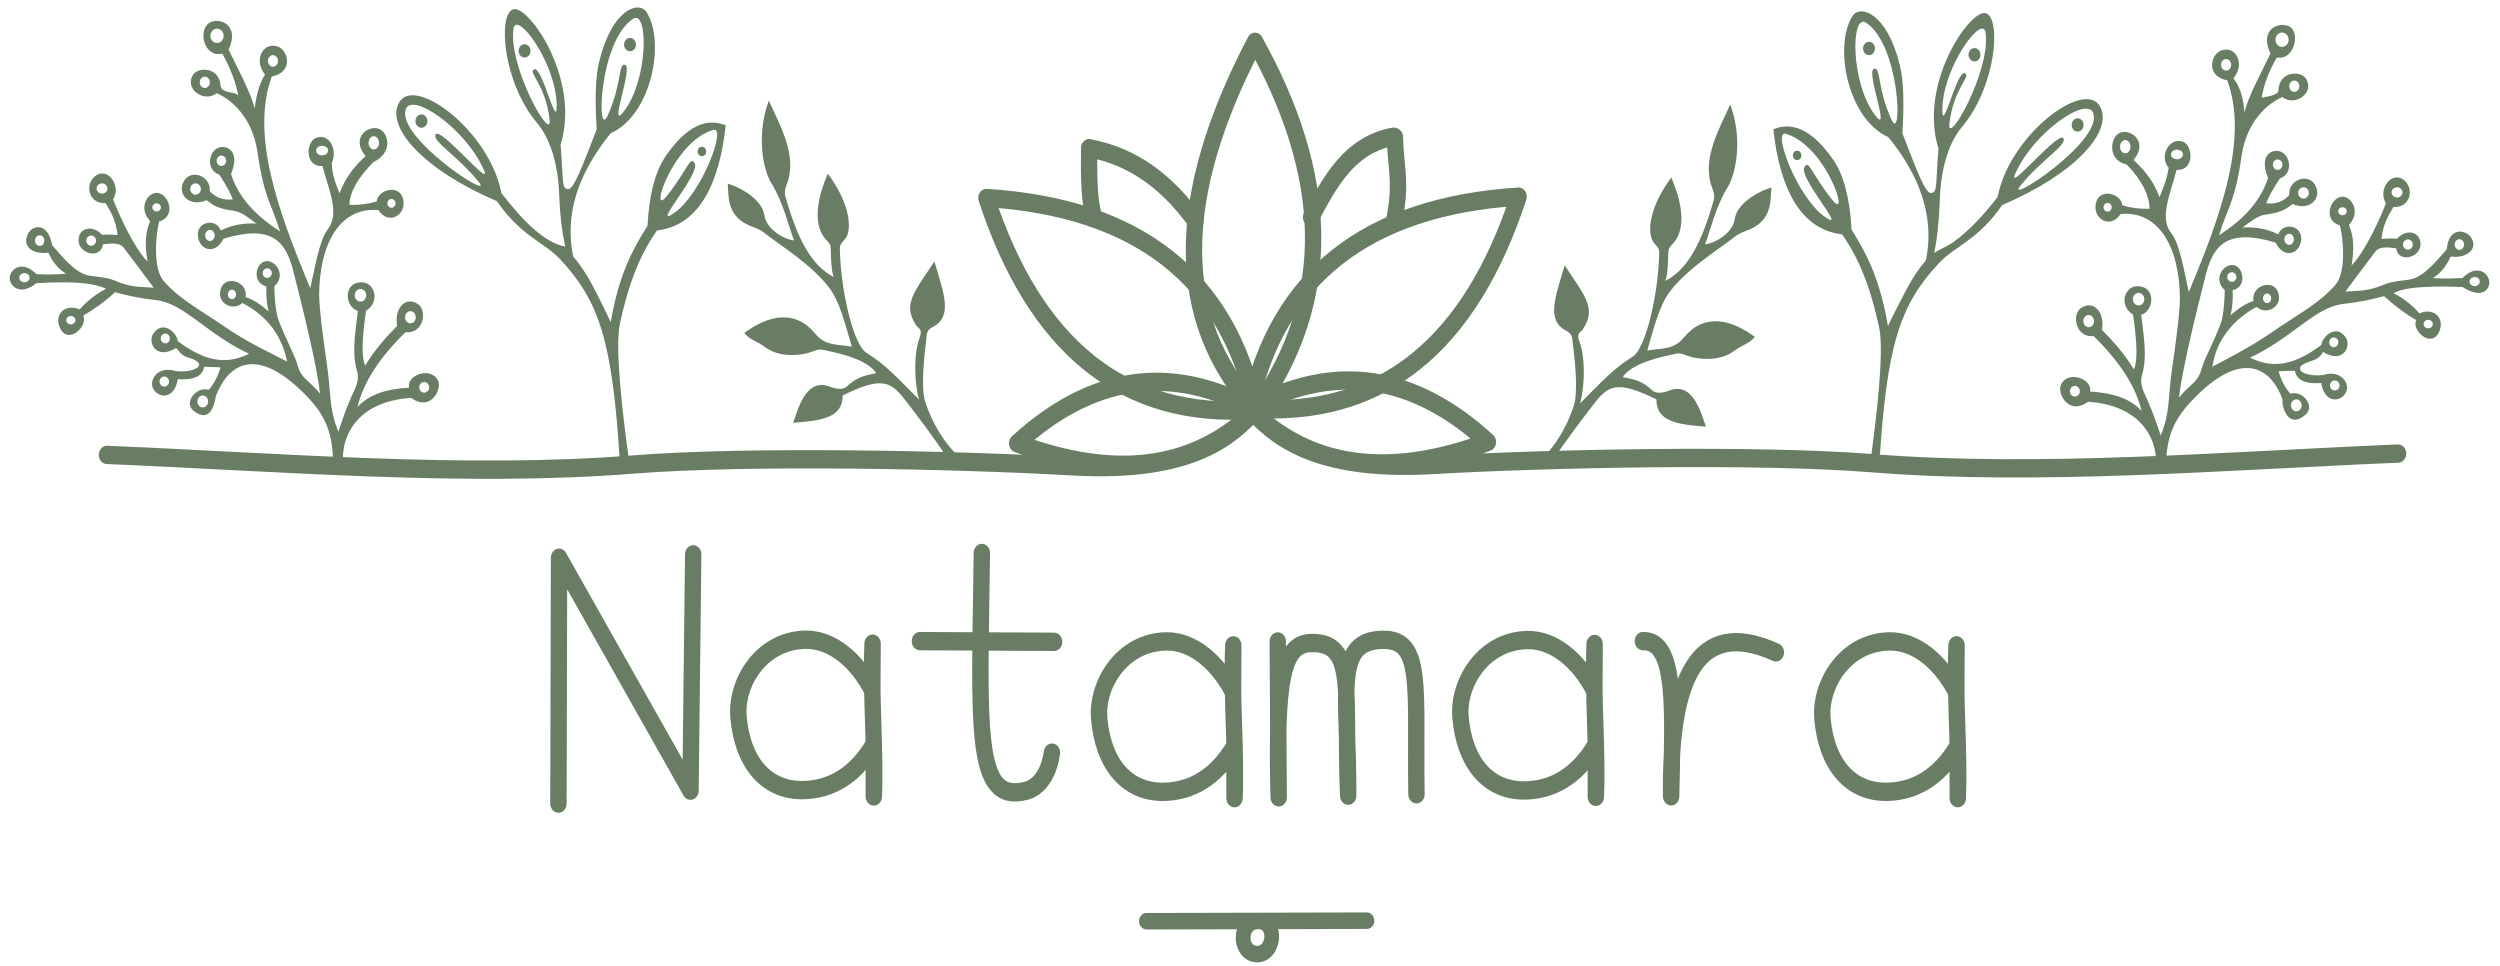 <?xml version="1.0" encoding="UTF-8" standalone="no"?>
<!DOCTYPE svg PUBLIC "-//W3C//DTD SVG 1.1//EN" "http://www.w3.org/Graphics/SVG/1.1/DTD/svg11.dtd">
<svg width="100%" height="100%" viewBox="0 0 1553 600" version="1.1" xmlns="http://www.w3.org/2000/svg" xmlns:xlink="http://www.w3.org/1999/xlink" xml:space="preserve" xmlns:serif="http://www.serif.com/" style="fill-rule:evenodd;clip-rule:evenodd;stroke-linecap:round;stroke-linejoin:round;stroke-miterlimit:1.5;">
    <g id="Schrift--Farbe-" serif:id="Schrift (Farbe)" transform="matrix(1.91,0,0,2.164,-183.95,-240)">
        <g id="Strich" transform="matrix(0.877,0,0,0.866,70.044,34.746)">
            <path d="M455.103,393.312L536.864,393.132L496.525,393.221C503.849,393.185 502.72,404.209 496.254,404.208C489.162,404.207 489.128,393.213 496.525,393.221" style="fill:none;stroke:rgb(105,125,101);stroke-width:5.47px;"/>
        </g>
        <g id="N" transform="matrix(0.877,0,0,0.866,69.729,34.434)">
            <path d="M237.408,354.677L237.633,273.185L286.371,350.399L287.384,272.059L286.371,350.399L237.633,273.185L237.408,354.677Z" style="fill:none;stroke:rgb(105,125,101);stroke-width:6.08px;"/>
        </g>
        <g id="a" transform="matrix(0.877,0,0,0.866,69.729,34.434)">
            <path d="M353.905,301.662C353.181,319.713 355.075,336.363 354.355,352.313L354.367,334.983C347.279,345.794 338.157,349.833 328.83,350.193C314.486,350.746 305.562,340.932 304.17,325.86C303.14,314.709 312.496,300.745 328.801,300.357C338.979,300.115 348.225,307.374 353.812,317.204L353.905,301.662Z" style="fill:none;stroke:rgb(105,125,101);stroke-width:6.08px;"/>
        </g>
        <g id="t">
            <g transform="matrix(0.877,0,0,0.866,69.729,34.434)">
                <path d="M394.426,271.609C393.645,329.352 391.152,355.097 410.861,350.429C416.498,349.093 419.552,343.466 420.426,337.793" style="fill:none;stroke:rgb(105,125,101);stroke-width:6.08px;"/>
            </g>
            <g transform="matrix(0.877,0,0,0.866,69.729,34.434)">
                <path d="M371.464,300.827L421.214,301.052" style="fill:none;stroke:rgb(105,125,101);stroke-width:6.08px;"/>
            </g>
        </g>
        <g id="a1" serif:id="a" transform="matrix(0.877,0,0,0.866,187.045,34.922)">
            <path d="M353.905,301.662C353.181,319.713 355.075,336.363 354.355,352.313L354.367,334.983C347.279,345.794 338.157,349.833 328.83,350.193C314.486,350.746 305.562,340.932 304.17,325.86C303.14,314.709 312.496,300.745 328.801,300.357C338.979,300.115 348.225,307.374 353.812,317.204L353.905,301.662Z" style="fill:none;stroke:rgb(105,125,101);stroke-width:6.08px;"/>
        </g>
        <g id="m" transform="matrix(0.877,0,0,0.866,69.729,34.434)">
            <path d="M504.169,300.939L504.507,352.603C503.357,312.837 506.143,301.656 516.561,301.448C533.608,301.109 528.633,318.063 530.283,352.04C530.479,318.08 524.546,300.567 543.231,300.382C558.315,300.234 555.003,316.219 555.608,351.59" style="fill:none;stroke:rgb(105,125,101);stroke-width:6.08px;"/>
        </g>
        <g id="a2" serif:id="a" transform="matrix(0.877,0,0,0.866,304.559,34.532)">
            <path d="M353.905,301.662C353.181,319.713 355.075,336.363 354.355,352.313L354.367,334.983C347.279,345.794 338.157,349.833 328.83,350.193C314.486,350.746 305.562,340.932 304.17,325.86C303.14,314.709 312.496,300.745 328.801,300.357C338.979,300.115 348.225,307.374 353.812,317.204L353.905,301.662Z" style="fill:none;stroke:rgb(105,125,101);stroke-width:6.08px;"/>
        </g>
        <g id="r" transform="matrix(0.877,0,0,0.866,69.729,34.434)">
            <path d="M639.576,300.827C652.325,300.438 650.676,324.061 650.044,352.266C649.543,314.418 658.904,292.364 688.876,304.541" style="fill:none;stroke:rgb(105,125,101);stroke-width:6.08px;"/>
        </g>
        <g id="a3" serif:id="a" transform="matrix(0.877,0,0,0.866,422.271,34.922)">
            <path d="M353.905,301.662C353.181,319.713 355.075,336.363 354.355,352.313L354.367,334.983C347.279,345.794 338.157,349.833 328.83,350.193C314.486,350.746 305.562,340.932 304.17,325.86C303.14,314.709 312.496,300.745 328.801,300.357C338.979,300.115 348.225,307.374 353.812,317.204L353.905,301.662Z" style="fill:none;stroke:rgb(105,125,101);stroke-width:6.08px;"/>
        </g>
    </g>
    <g id="M--Farbe-" serif:id="M (Farbe)" transform="matrix(1.91,0,0,2.164,-183.95,-240)">
        <g id="R" transform="matrix(-1,0,0,1,990.058,-0.44)">
            <g id="left-bottom" serif:id="left bottom" transform="matrix(0.877,0,0,0.866,52.44,34.493)">
                <path d="M496.02,224.138C464.018,208.399 434.646,213.097 407.522,235.253C445.284,247.882 474.39,243.399 496.02,224.138Z" style="fill:none;stroke:rgb(105,125,101);stroke-width:6.06px;"/>
            </g>
            <g id="left-middle" serif:id="left middle" transform="matrix(0.877,0,0,0.866,52.44,34.493)">
                <path d="M496.02,224.138C485.659,180.43 452.259,157.117 396.125,153.93C414.063,202.75 446.566,227.469 496.02,224.138Z" style="fill:none;stroke:rgb(105,125,101);stroke-width:6.06px;"/>
            </g>
            <g id="L-U" serif:id="L U" transform="matrix(0.877,0,0,0.866,52.44,34.493)">
                <path id="L-U1" serif:id="L U" d="M473.085,160.746C466.005,148.889 458.773,136.673 442.448,134.047" style="fill:none;stroke:rgb(105,125,101);stroke-width:6.06px;"/>
                <path id="left-up" serif:id="left up" d="M442.421,162.461C439.286,149.38 441.796,144.017 441.998,134.227" style="fill:none;stroke:rgb(105,125,101);stroke-width:6.06px;"/>
            </g>
            <g id="line-L" serif:id="line L" transform="matrix(0.877,0,0,0.866,52.44,34.493)">
                <path d="M496.02,224.138C487.841,231.87 473.816,245.236 428.095,242.888C385.595,240.705 307.901,239.23 265.19,242.278C203.123,246.707 133.796,241.461 69.973,239.095" style="fill:none;stroke:rgb(105,125,101);stroke-width:6.06px;"/>
            </g>
        </g>
        <g id="L">
            <g id="left-bottom1" serif:id="left bottom" transform="matrix(0.877,0,0,0.866,69.729,34.434)">
                <path d="M496.02,224.138C464.018,208.399 434.646,213.097 407.522,235.253C445.284,247.882 474.39,243.399 496.02,224.138Z" style="fill:none;stroke:rgb(105,125,101);stroke-width:6.06px;"/>
            </g>
            <g id="left-middle1" serif:id="left middle" transform="matrix(0.877,0,0,0.866,69.729,34.434)">
                <path d="M496.02,224.138C485.659,180.43 452.259,157.117 396.125,153.93C414.063,202.75 446.566,227.469 496.02,224.138Z" style="fill:none;stroke:rgb(105,125,101);stroke-width:6.06px;"/>
            </g>
            <g id="L-U2" serif:id="L U" transform="matrix(0.877,0,0,0.866,69.729,34.434)">
                <path id="L-U3" serif:id="L U" d="M473.626,161.556C463.303,148.799 450.579,140.095 434.254,137.468" style="fill:none;stroke:rgb(105,125,101);stroke-width:6.06px;"/>
                <path id="left-up1" serif:id="left up" d="M436.298,160.66C434.243,156.134 434.052,147.259 434.254,137.468" style="fill:none;stroke:rgb(105,125,101);stroke-width:6.06px;"/>
            </g>
            <g id="line-L1" serif:id="line L" transform="matrix(0.877,0,0,0.866,69.729,34.434)">
                <path d="M496.02,224.138C487.841,231.87 473.816,245.236 428.095,242.888C385.595,240.705 307.901,239.23 265.19,242.278C203.123,246.707 133.796,241.461 69.973,239.095" style="fill:none;stroke:rgb(105,125,101);stroke-width:6.06px;"/>
            </g>
        </g>
        <g id="middle" transform="matrix(0.877,0,0,0.866,69.729,34.434)">
            <path d="M496.02,224.138C465.232,194.087 465.746,153.215 495.738,102.154C522.964,145.849 525.823,186.82 496.02,224.138Z" style="fill:none;stroke:rgb(105,125,101);stroke-width:6.06px;"/>
        </g>
    </g>
    <g id="Frabe" transform="matrix(1.91,0,0,2.164,-183.95,-240)">
        <g transform="matrix(0.877,0,0,0.866,69.729,34.434)">
            <path d="M833.596,243.305L829.851,243.738C830.908,232.833 823.186,222.533 804.633,221.489C797.466,226.12 793.356,218.846 794.497,216.12C796.708,210.84 806.389,213.705 805.393,218.1C813.634,218.521 820.115,220.246 824.52,224.504C822.405,216.537 816.513,208.28 806.727,199.723C799.884,200.285 798.657,192.569 801.924,190.499C806.584,187.545 810.938,191.638 809.824,197.634C814.028,201.472 818.125,205.526 821.638,210.745C823.157,208.032 822.782,201.403 821.35,192.592C815.905,189.603 818.125,183.086 823.093,183.16C830.103,183.265 829.055,191.556 824.371,192.625C824.982,198.06 826.839,206.118 824.719,212.426C823.548,215.906 825.574,218.57 826.758,221.048C828.944,225.625 829.541,227.215 831.637,232.716C835.398,223.884 833.945,221.638 836.121,208.579C836.807,204.462 838.782,191.827 838.729,187.062C838.549,170.737 831.279,158.096 816.74,159.239C813.058,164.372 806.311,160.932 807.544,155.722C808.797,150.428 816.962,152.409 817.388,156.357C820.376,157.197 823.719,157.611 827.493,157.506C827.403,153.193 824.746,148.104 818.991,142.847C812.003,141.496 812.75,134.317 815.991,132.551C819.747,130.504 827.513,134.881 821.509,141.353C824.689,143.905 828.913,147.907 831.147,153.692C832.451,150.673 833.82,148.154 834.557,143.928C830.811,140.188 834.856,133.526 839.93,135.314C843.646,136.623 844.19,144.979 837.486,144.615C835.16,152.635 830.994,160.643 835.51,165.579C838.853,169.233 840.487,179.308 842.025,185.1C854.19,159.212 864.144,134.07 856.288,114.936C848.269,113.614 850.033,106.349 854.019,105.04C859.382,103.279 863.105,109.361 858.593,114.288C860.767,116.769 862.273,120.269 862.634,125.519C864.433,119.531 868.632,112.972 872.306,106.033C867.911,97.731 875.834,95.29 879.494,97.186C883.406,99.213 881.169,108.405 874.657,107.372C871.395,112.426 869.783,116.753 869.038,120.699C872.456,120.111 875.173,119.719 875.26,118.181C875.625,111.716 883.486,111.78 885.375,114.232C889.008,118.947 881.419,123.836 876.746,120.483C871.112,122.604 863.414,128.646 861.583,140.117C859.061,155.913 855.929,157.836 853.262,166.298C861.41,161.531 868.308,155.828 871.416,147.281C867.861,139.696 872.918,137.528 876.066,138.556C879.672,139.734 880.884,145.876 875.807,147.46C873.325,150.807 871.518,153.622 870.767,155.709C874.028,155.971 876.951,155.306 879.268,152.972C878.794,147.629 886.9,145.297 889.194,150.187C891.212,154.49 886.44,158.28 880.492,155.925C878.459,157.38 876.675,158.723 870.625,159.42C867.289,159.804 864.334,162.202 862.008,163.702C866.382,163.507 870.781,164.002 875.234,166.01C876.853,161.567 885.08,163.047 883.545,168.686C882.468,172.639 877.215,174.052 874.165,168.708C856.436,163.931 851.16,169.44 848.334,179.368C845.738,188.487 839.431,210.791 838.413,220.1C842.585,215.414 845.33,215.276 846.742,210.624C847.83,207.036 851.158,202.1 853.911,195.401C854.523,193.912 855.246,190.237 855.352,184.452C850.758,180.964 854.874,175.486 858.784,176.216C862.258,176.865 863.777,183.334 858.305,184.524C858.45,187.753 858.144,190.477 857.502,192.822C860.115,190.736 863.104,188.873 866.015,188.069C864.983,183.041 873.123,180.683 875.038,184.941C877.282,189.929 870.838,193.021 867.185,190.017C859.527,193.659 852.261,200.372 850.774,209.861C856.767,206.975 864.924,203.401 874.188,197.63C881.638,192.989 890.81,188.676 896.487,182.637C900.308,178.572 899.452,167.965 898.073,163.03C891.426,161.253 894.599,153.637 898.923,153.503C902.308,153.398 906.04,158.501 901.39,162.893C903.382,166.9 903.324,171.186 902.378,176.29C905.305,173.816 910.451,166.256 915.149,155.718C911.862,151.067 917.436,144.503 922.041,148.152C925.724,151.07 924.075,157.257 917.92,156.919C915.883,159.923 914.125,162.633 913.466,167.505C915.555,167.317 917.452,167.321 919.246,167.428C922.799,163.861 928.252,165.166 927.948,169.539C927.65,173.83 919.667,175.572 918.923,170.601C915.592,170.209 912.66,169.977 911.18,171.725C906.283,177.509 903.114,181.335 900.086,184.956C905.489,184.576 908.168,185.021 914.897,182.474C917.143,181.624 921.279,181.314 923.857,180.971C929.158,180.265 934.23,174.458 937.689,170.909C938.434,163.352 944.575,164.539 946.443,166.703C949.61,170.37 945.717,174.064 939.13,173.358C937.666,176.388 935.344,178.911 932.602,180.466C933.88,180.53 936.367,180.787 943.521,180.465C949.35,175.283 953.615,179.312 953.469,182.063C953.335,184.605 950.307,187.376 943.588,183.448C928.251,182.897 920.528,183.903 918.045,185.539C920.944,186.846 924.436,188.983 927.532,192.159C933.139,190.054 937.199,193.977 934.77,198.445C931.8,203.908 924.471,197.632 926.38,194.393C922.294,192.301 918.311,189.642 914.422,186.469C908.566,187.822 906.051,188.325 899.049,189.09C888.671,190.225 880.343,200.38 864.716,206.855C871.503,209.788 879.243,210.682 891.154,202.677C891.421,199.952 896.821,195.348 900.352,200.353C902.22,202.999 899.433,209.071 891.802,204.982C891.236,206.026 889.989,207.173 888.149,207.748C885.981,208.427 882.344,209.349 883.446,211.033C884.317,212.364 888.21,212.986 891.802,212.618C899.047,210.525 902.747,216.385 899.534,219.372C896.907,221.814 892.184,221.161 891.154,215.283C885.97,215.583 882.121,214.721 881.357,211.177C877.875,211.249 875.714,211.321 875.306,211.393C876.402,214.587 877.835,216.963 879.7,218.813C884.278,217.568 888.907,222.87 885.423,225.659C878.34,231.33 876.232,221.673 876.856,220.884C872.724,210.337 862.235,204.281 845.129,219.306C837.737,225.798 833.488,231.618 833.596,243.305ZM895.8,200.156C894.866,200.156 894.107,200.882 894.107,201.776C894.107,202.671 894.866,203.397 895.8,203.397C896.734,203.397 897.493,202.671 897.493,201.776C897.493,200.882 896.734,200.156 895.8,200.156ZM896.16,214.419C895.186,214.419 894.395,215.161 894.395,216.076C894.395,216.99 895.186,217.732 896.16,217.732C897.134,217.732 897.925,216.99 897.925,216.076C897.925,215.161 897.134,214.419 896.16,214.419ZM899.006,157.006C898.131,157.006 897.421,157.603 897.421,158.338C897.421,159.074 898.131,159.671 899.006,159.671C899.88,159.671 900.591,159.074 900.591,158.338C900.591,157.603 899.88,157.006 899.006,157.006ZM871.056,185.604C870.221,185.604 869.543,186.314 869.543,187.189C869.543,188.064 870.221,188.774 871.056,188.774C871.89,188.774 872.568,188.064 872.568,187.189C872.568,186.314 871.89,185.604 871.056,185.604ZM942.372,167.595C941.418,167.595 940.643,168.386 940.643,169.36C940.643,170.334 941.418,171.125 942.372,171.125C943.326,171.125 944.101,170.334 944.101,169.36C944.101,168.386 943.326,167.595 942.372,167.595ZM857.981,178.545C857.047,178.545 856.288,179.255 856.288,180.129C856.288,181.004 857.047,181.714 857.981,181.714C858.915,181.714 859.674,181.004 859.674,180.129C859.674,179.255 858.915,178.545 857.981,178.545ZM874.982,141.158C874.007,141.158 873.217,141.932 873.217,142.886C873.217,143.841 874.007,144.615 874.982,144.615C875.956,144.615 876.746,143.841 876.746,142.886C876.746,141.932 875.956,141.158 874.982,141.158ZM884.562,150.378C883.469,150.378 882.581,151.217 882.581,152.251C882.581,153.285 883.469,154.124 884.562,154.124C885.656,154.124 886.543,153.285 886.543,152.251C886.543,151.217 885.656,150.378 884.562,150.378ZM930.81,194.321C929.876,194.321 929.117,194.95 929.117,195.725C929.117,196.501 929.876,197.13 930.81,197.13C931.744,197.13 932.503,196.501 932.503,195.725C932.503,194.95 931.744,194.321 930.81,194.321ZM879.232,165.794C878.258,165.794 877.467,166.617 877.467,167.631C877.467,168.645 878.258,169.468 879.232,169.468C880.206,169.468 880.997,168.645 880.997,167.631C880.997,166.617 880.206,165.794 879.232,165.794ZM881.141,115.008C880.107,115.008 879.268,115.848 879.268,116.881C879.268,117.915 880.107,118.754 881.141,118.754C882.174,118.754 883.014,117.915 883.014,116.881C883.014,115.848 882.174,115.008 881.141,115.008ZM948.027,180.129C946.973,180.129 946.118,180.807 946.118,181.642C946.118,182.477 946.973,183.155 948.027,183.155C949.08,183.155 949.936,182.477 949.936,181.642C949.936,180.807 949.08,180.129 948.027,180.129ZM923.282,167.667C922.288,167.667 921.481,168.426 921.481,169.36C921.481,170.294 922.288,171.053 923.282,171.053C924.276,171.053 925.083,170.294 925.083,169.36C925.083,168.426 924.276,167.667 923.282,167.667ZM881.897,220.686C880.804,220.686 879.916,221.574 879.916,222.667C879.916,223.76 880.804,224.648 881.897,224.648C882.99,224.648 883.878,223.76 883.878,222.667C883.878,221.574 882.99,220.686 881.897,220.686ZM919.248,150.378C918.135,150.378 917.231,151.137 917.231,152.071C917.231,153.005 918.135,153.764 919.248,153.764C920.361,153.764 921.265,153.005 921.265,152.071C921.265,151.137 920.361,150.378 919.248,150.378ZM818.469,134.746C817.395,134.746 816.524,135.731 816.524,136.943C816.524,138.156 817.395,139.141 818.469,139.141C819.542,139.141 820.414,138.156 820.414,136.943C820.414,135.731 819.542,134.746 818.469,134.746ZM799.775,216.22C798.761,216.22 797.938,217.011 797.938,217.985C797.938,218.959 798.761,219.749 799.775,219.749C800.789,219.749 801.612,218.959 801.612,217.985C801.612,217.011 800.789,216.22 799.775,216.22ZM823.403,185.388C822.23,185.388 821.278,186.324 821.278,187.477C821.278,188.63 822.23,189.566 823.403,189.566C824.576,189.566 825.528,188.63 825.528,187.477C825.528,186.324 824.576,185.388 823.403,185.388ZM811.913,155.565C811.079,155.565 810.401,156.21 810.401,157.006C810.401,157.801 811.079,158.446 811.913,158.446C812.748,158.446 813.426,157.801 813.426,157.006C813.426,156.21 812.748,155.565 811.913,155.565ZM804.89,192.736C803.797,192.736 802.909,193.64 802.909,194.753C802.909,195.866 803.797,196.77 804.89,196.77C805.983,196.77 806.871,195.866 806.871,194.753C806.871,193.64 805.983,192.736 804.89,192.736ZM876.602,99.088C875.251,99.088 874.153,100.153 874.153,101.465C874.153,102.777 875.251,103.843 876.602,103.843C877.954,103.843 879.052,102.777 879.052,101.465C879.052,100.153 877.954,99.088 876.602,99.088ZM837.631,137.916C836.398,137.916 835.397,138.626 835.397,139.501C835.397,140.375 836.398,141.086 837.631,141.086C838.863,141.086 839.864,140.375 839.864,139.501C839.864,138.626 838.863,137.916 837.631,137.916ZM855.856,107.877C854.822,107.877 853.983,108.732 853.983,109.786C853.983,110.839 854.822,111.695 855.856,111.695C856.889,111.695 857.729,110.839 857.729,109.786C857.729,108.732 856.889,107.877 855.856,107.877Z" style="fill:rgb(105,125,101);"/>
        </g>
        <g transform="matrix(0.877,0,0,0.866,69.729,34.434)">
            <circle cx="800.803" cy="129.725" r="2.213" style="fill:rgb(105,125,101);"/>
        </g>
        <g transform="matrix(0.877,0,0,0.866,69.729,34.434)">
            <circle cx="762.552" cy="106.457" r="2.213" style="fill:rgb(105,125,101);"/>
        </g>
        <g transform="matrix(0.877,0,0,0.866,69.729,34.434)">
            <circle cx="723.436" cy="104.368" r="2.213" style="fill:rgb(105,125,101);"/>
        </g>
        <g transform="matrix(0.877,0,0,0.866,69.729,34.434)">
            <circle cx="696.782" cy="139.81" r="1.565" style="fill:rgb(105,125,101);"/>
        </g>
        <g transform="matrix(0.877,0,0,0.866,69.729,34.434)">
            <path d="M713.444,165.983C697.714,164.411 690.237,150.197 687.957,131.142C694.984,128.58 702.241,131.174 710.012,141.069C714.015,146.166 716.322,153.865 716.961,164.435C722.34,172.107 727.399,180.401 730.457,196.388C732.007,193.399 734.484,189.094 737.498,183.947C739.648,180.275 742.103,177.165 744.538,174.565C747.787,160.465 742.535,146.903 730.609,133.763C715.419,127.728 710.22,103.362 717.346,93.578C720.127,89.759 730.187,92.45 734.934,110.215C736.324,115.417 736.45,122.609 735.814,132.497C741.358,145.308 744.403,152.54 746.452,152.27C748.889,151.948 748.055,150.392 749.18,137.562C741.651,115.771 761.132,91.093 766.768,92.68C772.543,94.306 770.638,116.868 757.904,130.386C753.512,135.049 750.147,142.945 749.706,154.269C749.454,160.748 748.82,167.073 747.603,172.14C749.69,170.904 752.47,169.955 754.533,168.646C760.495,164.861 765.621,159.933 771.129,153.601C775.539,133.029 803.138,114.592 808.99,123.444C814.377,131.594 799.995,145.941 772.818,156.275C763.857,167.92 755.386,169.787 749.405,175.497C734.713,189.522 729.951,202.961 727.232,242.522L723.714,242.803C726.261,226.749 729.09,204.755 727.212,196.959C724.429,185.402 720.583,175.044 713.444,165.983ZM750.646,124.153C750.362,133.925 756.047,111.204 758.995,112.57C761.422,113.694 754.897,117.262 753.27,129.105C752.096,137.644 768.586,112.034 766.673,99.206C765.701,92.689 751.054,110.135 750.646,124.153ZM777.613,145.999C774.448,152.529 793.872,131.367 795.547,134.151C796.926,136.443 787.446,141.117 779.457,150.01C773.697,156.422 810.059,135.283 806.612,125.852C804.429,119.878 784.265,132.275 777.613,145.999ZM725.597,126.375C731.896,133.85 722.104,111.778 725.28,111.091C727.894,110.526 726.346,117.292 731.755,127.953C735.912,136.146 735.079,103.538 722.417,95.872C716.619,92.361 716.531,115.617 725.597,126.375ZM706.986,160.128C716.154,165.847 697.212,147.335 699.471,143.697C701.156,140.983 702.125,145.985 709.773,154.54C716.732,162.323 707.8,136.721 692.633,132.658C687.336,131.24 696.881,153.823 706.986,160.128Z" style="fill:rgb(105,125,101);"/>
        </g>
        <g transform="matrix(0.877,0,0,0.866,69.729,34.434)">
            <path d="M600.506,241.852C607.508,236.103 611.425,229.464 613.854,223.115C615.61,218.524 614.524,208.925 613.486,201.341C613.334,200.233 613.425,199.007 610.999,197.87C603.694,194.448 607.085,186.758 610.579,176.256C617.661,186.091 622.738,190.381 617.206,197.579C616.451,198.562 614.725,198.495 616.178,201.918C618.032,206.286 618.266,215.452 616.284,222.014C624.875,214.341 628.433,210.656 635.816,206.518C640.722,203.768 645.457,185.178 645.625,171.805C645.645,170.254 644.021,169.49 643.255,168.246C640.843,164.332 642.802,155.813 650.113,147.154C653.39,153.939 655.579,162.046 652.091,167.42C650.89,169.271 649.055,170.023 649.018,171.761C648.827,180.654 648.004,180.975 647.807,181.443C656.039,177.774 661.361,168.997 665.903,154.415C666.299,153.145 665.647,151.439 665.302,150.659C661.111,141.191 668.13,130.688 671.954,122.949C676.761,134.279 674.034,146.058 671.032,150.323C666.575,156.655 664.513,165.034 662.618,169.283C666.356,168.947 672.871,165.596 673.625,160.927C674.362,156.368 680.642,152.339 687.226,150.438C686.774,155.207 687.699,161.815 677.518,164.947C675.023,165.715 673.738,166.696 672.588,167.497C667.272,171.198 656.116,177.344 649.701,184.837C645.688,189.524 644.02,195.984 641.18,204.495C647.434,203.632 651.074,204.19 654.838,200.115C662.311,192.026 672.216,194.109 681.117,200C678.363,202.634 676.621,202.458 673.116,204.798C668.176,208.095 659.991,207.701 655.29,205.96C652.807,205.041 651.7,205.616 649.94,205.936C641.436,207.48 634.487,209.923 632.132,213.312C637.117,214.16 639.519,214.789 642.967,217.634C643.967,218.46 645.685,219.023 649.5,217.724C658.674,214.6 661.52,226.627 662.964,229.736C652.214,229.039 644.559,228.01 644.58,220.689C630.548,214.49 626.872,215.901 621.851,221.696C617.827,226.34 610.835,234.393 605.219,242.184L600.506,241.852Z" style="fill:rgb(105,125,101);"/>
        </g>
        <g transform="matrix(0.877,0,0,0.866,69.729,34.434)">
            <path d="M386.888,240.564L382.174,240.896C376.559,233.105 369.567,225.052 365.543,220.408C360.522,214.613 356.846,213.202 342.814,219.401C342.835,226.722 335.179,227.751 324.43,228.448C325.874,225.339 328.719,213.312 337.894,216.436C341.709,217.735 343.427,217.172 344.427,216.346C347.875,213.501 350.277,212.872 355.261,212.024C352.907,208.635 345.958,206.192 337.454,204.647C335.694,204.328 334.586,203.753 332.104,204.672C327.402,206.413 319.217,206.807 314.278,203.51C310.773,201.17 309.03,201.346 306.277,198.712C315.178,192.821 325.083,190.738 332.555,198.827C336.32,202.902 339.959,202.344 346.214,203.207C343.374,194.696 341.706,188.236 337.693,183.549C331.278,176.056 320.121,169.91 314.806,166.209C313.656,165.408 312.371,164.427 309.876,163.659C299.694,160.527 300.62,153.919 300.168,149.15C306.752,151.051 313.032,155.079 313.768,159.639C314.523,164.308 321.038,167.659 324.776,167.995C322.881,163.746 320.819,155.367 316.362,149.035C313.36,144.77 310.633,132.991 315.44,121.661C319.263,129.4 326.283,139.903 322.092,149.37C321.747,150.151 321.095,151.856 321.491,153.127C326.033,167.709 331.355,176.486 339.586,180.155C339.39,179.687 338.567,179.366 338.376,170.473C338.339,168.735 336.504,167.983 335.303,166.132C331.815,160.758 334.003,152.651 337.281,145.866C344.592,154.525 346.551,163.044 344.139,166.958C343.373,168.202 341.749,168.966 341.768,170.517C341.937,183.89 346.672,202.48 351.578,205.23C358.96,209.368 362.518,213.053 371.11,220.726C369.128,214.164 369.362,204.998 371.216,200.63C372.669,197.207 370.942,197.273 370.187,196.291C364.655,189.093 369.733,184.803 376.815,174.968C380.308,185.47 383.7,193.16 376.395,196.582C373.969,197.718 374.06,198.945 373.908,200.053C372.869,207.637 371.783,217.236 373.54,221.827C375.969,228.176 379.886,234.815 386.888,240.564Z" style="fill:rgb(105,125,101);"/>
        </g>
        <g transform="matrix(0.877,0,0,0.866,69.729,34.434)">
            <circle cx="290.612" cy="138.522" r="1.565" style="fill:rgb(105,125,101);"/>
        </g>
        <g transform="matrix(0.877,0,0,0.866,69.729,34.434)">
            <circle cx="263.958" cy="103.08" r="2.213" style="fill:rgb(105,125,101);"/>
        </g>
        <g transform="matrix(0.877,0,0,0.866,69.729,34.434)">
            <circle cx="224.842" cy="105.169" r="2.213" style="fill:rgb(105,125,101);"/>
        </g>
        <g transform="matrix(0.877,0,0,0.866,69.729,34.434)">
            <circle cx="186.591" cy="128.437" r="2.213" style="fill:rgb(105,125,101);"/>
        </g>
        <g transform="matrix(0.877,0,0,0.866,69.729,34.434)">
            <path d="M273.95,164.694C266.811,173.756 262.965,184.114 260.181,195.671C258.304,203.467 261.132,225.461 263.679,241.515L260.162,241.233C257.443,201.673 252.681,188.234 237.989,174.209C232.008,168.499 223.537,166.632 214.576,154.986C187.399,144.653 173.017,130.305 178.404,122.156C184.255,113.303 211.854,131.741 216.265,152.313C224.224,161.538 232.134,168.697 239.902,170.041C238.684,164.974 237.94,159.46 237.687,152.981C237.246,141.657 233.882,133.76 229.49,129.098C216.755,115.58 214.851,93.017 220.626,91.392C226.262,89.805 245.743,114.483 238.213,136.274C239.339,149.104 238.504,150.66 240.942,150.982C242.99,151.252 246.036,144.02 251.579,131.209C250.944,121.321 251.069,114.129 252.46,108.927C257.207,91.162 267.267,88.471 270.048,92.29C277.174,102.074 271.975,126.44 256.785,132.475C244.859,145.615 239.607,159.177 242.856,173.277C245.29,175.877 247.745,178.987 249.895,182.659C252.91,187.806 255.236,192.096 256.785,195.085C259.844,179.098 265.054,170.819 270.433,163.147C271.071,152.577 273.379,144.878 277.381,139.781C285.152,129.886 292.41,127.292 299.436,129.854C297.157,148.909 289.679,163.123 273.95,164.694ZM280.407,158.84C290.513,152.535 300.058,129.951 294.761,131.37C279.594,135.433 270.662,161.034 277.621,153.252C285.269,144.697 286.238,139.695 287.923,142.409C290.181,146.047 271.239,164.559 280.407,158.84ZM261.797,125.086C270.863,114.328 270.775,91.073 264.977,94.584C252.315,102.25 251.482,134.858 255.638,126.665C261.047,116.004 259.499,109.238 262.114,109.803C265.29,110.49 255.497,132.562 261.797,125.086ZM236.747,122.865C236.34,108.847 221.693,91.401 220.721,97.918C218.808,110.746 235.297,136.356 234.124,127.817C232.497,115.974 225.971,112.406 228.399,111.282C231.347,109.916 237.032,132.636 236.747,122.865ZM209.781,144.711C203.129,130.987 182.965,118.59 180.782,124.564C177.335,133.995 213.696,155.134 207.937,148.722C199.948,139.829 190.467,135.155 191.847,132.862C193.522,130.079 212.946,151.241 209.781,144.711Z" style="fill:rgb(105,125,101);"/>
        </g>
        <g transform="matrix(0.877,0,0,0.866,69.729,34.434)">
            <path d="M153.797,242.017C153.906,230.33 149.707,224.451 142.265,218.018C125.586,203.6 115.306,208.307 110.365,219.562C110.168,220.01 109.202,229.614 101.971,224.371C98.357,221.751 103.116,216.28 107.694,217.525C109.559,215.675 110.991,213.299 112.088,210.105C111.68,210.033 109.519,209.961 106.037,209.889C105.273,213.433 101.424,214.295 96.24,213.995C95.21,219.872 90.487,220.526 87.86,218.084C84.646,215.097 88.346,209.237 95.592,211.33C99.184,211.698 102.988,211.012 103.948,209.745C104.817,208.598 102.917,207.501 99.787,206.744C97.5,206.191 96.091,203.878 95.592,203.694C87.96,207.782 85.174,201.711 87.041,199.065C90.573,194.06 95.973,198.664 96.24,201.389C108.15,209.394 115.891,208.499 122.677,205.567C107.051,199.092 98.723,188.936 88.345,187.802C81.343,187.037 78.828,186.534 72.972,185.18C69.083,188.354 65.266,190.816 61.18,192.908C63.028,196.541 55.594,202.62 52.624,197.157C50.195,192.689 54.255,188.766 59.862,190.871C62.958,187.695 66.763,185.329 69.663,184.021C65.58,182.304 59.093,181.412 43.806,182.16C38.019,186.417 34.231,183.377 33.924,180.774C33.602,178.039 38.043,173.995 43.873,179.177C51.026,179.499 53.324,179.05 54.832,179.022C51.909,177.455 49.727,175.1 48.264,172.07C41.677,172.776 38.218,169.416 40.951,165.414C42.511,163.129 47.929,161.657 49.704,169.621C53.163,173.17 58.236,178.976 63.536,179.683C66.114,180.026 70.251,180.335 72.497,181.186C79.225,183.732 81.904,183.288 87.307,183.668C84.28,180.047 81.11,176.221 76.214,170.437C74.734,168.689 71.802,168.921 68.471,169.313C67.727,174.283 59.744,172.542 59.445,168.251C59.142,163.878 64.595,162.573 68.147,166.14C69.941,166.033 71.839,166.029 73.928,166.217C73.268,161.344 71.511,158.635 69.474,155.631C63.319,155.969 61.67,149.782 65.352,146.864C69.958,143.215 75.532,149.779 72.245,154.429C76.943,164.968 82.088,172.528 85.016,175.002C84.069,169.897 84.012,165.612 86.004,161.605C81.354,157.213 85.086,152.11 88.471,152.215C92.795,152.349 95.968,159.965 89.321,161.742C87.942,166.677 87.086,177.284 90.907,181.349C96.584,187.388 105.756,191.701 113.206,196.342C122.47,202.113 130.804,205.274 136.797,208.16C134.454,198.022 127.866,192.371 120.208,188.729C116.555,191.732 110.112,188.641 112.355,183.653C114.271,179.394 122.41,181.753 121.379,186.781C124.29,187.584 127.278,189.448 129.891,191.534C129.249,189.189 128.944,186.465 129.089,183.235C123.617,182.046 125.135,175.577 128.61,174.928C132.52,174.198 136.635,179.675 132.042,183.163C132.148,188.949 132.871,192.624 133.483,194.113C136.236,200.812 139.563,205.748 140.652,209.336C142.063,213.988 144.809,214.126 148.981,218.812C147.963,209.503 141.656,187.199 139.06,178.08C136.234,168.152 130.958,162.643 113.228,167.42C110.178,172.763 104.925,171.351 103.849,167.398C102.314,161.759 110.541,160.279 112.16,164.722C116.613,162.714 121.012,162.219 125.386,162.414C123.06,160.914 120.105,158.516 116.769,158.132C110.719,157.435 108.935,156.091 106.901,154.637C100.954,156.992 96.181,153.201 98.2,148.899C100.493,144.009 108.6,146.341 108.126,151.683C110.442,154.018 113.366,154.683 116.626,154.421C115.875,152.333 114.069,149.519 111.586,146.172C106.51,144.588 107.722,138.445 111.328,137.268C114.475,136.24 119.533,138.408 115.978,145.993C119.086,154.539 125.984,160.243 134.131,165.01C131.464,156.548 128.332,154.625 125.811,138.829C123.98,127.358 116.282,121.316 110.647,119.195C105.975,122.548 98.386,117.659 102.019,112.944C103.908,110.491 111.769,110.428 112.134,116.893C112.183,117.763 113.606,118.714 115.814,118.954C117.163,119.101 118.216,119.425 118.686,119.978C117.8,116.032 115.999,111.138 112.736,106.084C105.89,107.529 103.668,98.319 107.9,95.898C111.478,93.851 119.482,96.443 115.088,104.745C118.762,111.684 122.961,118.243 124.76,124.231C125.528,118.732 126.949,115.21 128.604,113.045C124.093,108.118 128.011,101.991 133.374,103.752C137.361,105.061 139.125,112.326 131.106,113.648C123.249,132.782 133.204,157.924 145.369,183.812C146.907,178.02 148.624,168.035 151.884,164.291C156.451,159.046 152.234,151.347 149.907,143.327C143.204,143.691 143.748,135.335 147.463,134.026C152.537,132.237 155.582,138.144 153.365,142.319C153.442,146.564 154.943,149.385 156.246,152.404C158.48,146.619 162.704,142.616 165.885,140.065C159.881,133.593 167.647,129.216 171.403,131.263C174.643,133.029 175.768,139.098 168.781,142.031C163.026,147.288 159.99,151.905 159.9,156.218C163.675,156.323 167.018,155.909 170.005,155.069C170.432,151.121 178.597,149.14 179.85,154.434C181.083,159.644 174.335,163.084 170.654,157.951C156.114,156.808 148.845,169.449 148.665,185.774C148.612,190.538 150.586,203.174 151.273,207.29C153.449,220.35 151.996,222.596 155.757,231.428C157.853,225.927 158.45,224.337 160.636,219.76C161.82,217.282 163.845,214.618 162.675,211.138C160.554,204.83 162.412,196.772 163.023,191.337C158.339,190.268 157.291,181.977 164.301,181.872C169.269,181.798 171.488,188.315 166.043,191.304C164.612,200.115 164.236,206.744 165.755,209.457C169.269,204.238 173.365,200.184 177.569,196.346C176.456,190.349 180.809,186.257 185.47,189.211C188.737,191.281 187.51,198.997 180.667,198.435C170.881,206.992 164.988,215.249 162.874,223.216C167.279,218.958 173.759,217.233 182,216.811C181.004,212.417 190.686,209.552 192.896,214.832C194.038,217.558 189.928,224.832 182.761,220.201C164.208,221.245 156.486,231.545 157.543,242.45L153.797,242.017ZM105.497,219.398C104.403,219.398 103.516,220.285 103.516,221.379C103.516,222.472 104.403,223.36 105.497,223.36C106.59,223.36 107.478,222.472 107.478,221.379C107.478,220.285 106.59,219.398 105.497,219.398ZM39.367,178.841C38.314,178.841 37.458,179.519 37.458,180.354C37.458,181.189 38.314,181.867 39.367,181.867C40.421,181.867 41.276,181.189 41.276,180.354C41.276,179.519 40.421,178.841 39.367,178.841ZM56.584,193.032C55.65,193.032 54.891,193.662 54.891,194.437C54.891,195.212 55.65,195.842 56.584,195.842C57.518,195.842 58.277,195.212 58.277,194.437C58.277,193.662 57.518,193.032 56.584,193.032ZM64.112,166.379C63.118,166.379 62.311,167.137 62.311,168.072C62.311,169.006 63.118,169.765 64.112,169.765C65.106,169.765 65.913,169.006 65.913,168.072C65.913,167.137 65.106,166.379 64.112,166.379ZM45.022,166.307C44.068,166.307 43.293,167.098 43.293,168.072C43.293,169.046 44.068,169.837 45.022,169.837C45.976,169.837 46.751,169.046 46.751,168.072C46.751,167.098 45.976,166.307 45.022,166.307ZM88.388,155.717C87.513,155.717 86.803,156.315 86.803,157.05C86.803,157.786 87.513,158.383 88.388,158.383C89.263,158.383 89.973,157.786 89.973,157.05C89.973,156.315 89.263,155.717 88.388,155.717ZM116.338,184.316C115.503,184.316 114.825,185.026 114.825,185.901C114.825,186.775 115.503,187.486 116.338,187.486C117.173,187.486 117.851,186.775 117.851,185.901C117.851,185.026 117.173,184.316 116.338,184.316ZM68.146,149.09C67.033,149.09 66.129,149.849 66.129,150.783C66.129,151.717 67.033,152.476 68.146,152.476C69.259,152.476 70.163,151.717 70.163,150.783C70.163,149.849 69.259,149.09 68.146,149.09ZM91.594,198.867C90.659,198.867 89.901,199.594 89.901,200.488C89.901,201.383 90.659,202.109 91.594,202.109C92.528,202.109 93.287,201.383 93.287,200.488C93.287,199.594 92.528,198.867 91.594,198.867ZM91.233,213.131C90.259,213.131 89.469,213.873 89.469,214.787C89.469,215.702 90.259,216.444 91.233,216.444C92.208,216.444 92.998,215.702 92.998,214.787C92.998,213.873 92.208,213.131 91.233,213.131ZM175.48,154.277C174.645,154.277 173.967,154.922 173.967,155.717C173.967,156.513 174.645,157.158 175.48,157.158C176.315,157.158 176.993,156.513 176.993,155.717C176.993,154.922 176.315,154.277 175.48,154.277ZM110.791,97.8C109.44,97.8 108.342,98.865 108.342,100.177C108.342,101.489 109.44,102.554 110.791,102.554C112.143,102.554 113.241,101.489 113.241,100.177C113.241,98.865 112.143,97.8 110.791,97.8ZM102.831,149.09C101.738,149.09 100.85,149.929 100.85,150.963C100.85,151.997 101.738,152.836 102.831,152.836C103.925,152.836 104.812,151.997 104.812,150.963C104.812,149.929 103.925,149.09 102.831,149.09ZM168.925,133.458C167.851,133.458 166.98,134.443 166.98,135.655C166.98,136.868 167.851,137.852 168.925,137.852C169.998,137.852 170.87,136.868 170.87,135.655C170.87,134.443 169.998,133.458 168.925,133.458ZM112.412,139.869C111.438,139.869 110.647,140.644 110.647,141.598C110.647,142.553 111.438,143.327 112.412,143.327C113.386,143.327 114.177,142.553 114.177,141.598C114.177,140.644 113.386,139.869 112.412,139.869ZM163.99,184.1C162.818,184.1 161.865,185.036 161.865,186.189C161.865,187.342 162.818,188.278 163.99,188.278C165.163,188.278 166.116,187.342 166.116,186.189C166.116,185.036 165.163,184.1 163.99,184.1ZM182.504,191.448C181.41,191.448 180.523,192.351 180.523,193.465C180.523,194.578 181.41,195.482 182.504,195.482C183.597,195.482 184.485,194.578 184.485,193.465C184.485,192.351 183.597,191.448 182.504,191.448ZM187.618,214.932C186.605,214.932 185.782,215.722 185.782,216.696C185.782,217.671 186.605,218.461 187.618,218.461C188.632,218.461 189.455,217.671 189.455,216.696C189.455,215.722 188.632,214.932 187.618,214.932ZM108.162,164.506C107.188,164.506 106.397,165.329 106.397,166.343C106.397,167.357 107.188,168.18 108.162,168.18C109.136,168.18 109.927,167.357 109.927,166.343C109.927,165.329 109.136,164.506 108.162,164.506ZM106.253,113.72C105.219,113.72 104.38,114.559 104.38,115.593C104.38,116.627 105.219,117.466 106.253,117.466C107.287,117.466 108.126,116.627 108.126,115.593C108.126,114.559 107.287,113.72 106.253,113.72ZM129.413,177.256C128.479,177.256 127.72,177.967 127.72,178.841C127.72,179.716 128.479,180.426 129.413,180.426C130.347,180.426 131.106,179.716 131.106,178.841C131.106,177.967 130.347,177.256 129.413,177.256ZM131.538,106.589C130.504,106.589 129.665,107.444 129.665,108.497C129.665,109.551 130.504,110.406 131.538,110.406C132.572,110.406 133.411,109.551 133.411,108.497C133.411,107.444 132.572,106.589 131.538,106.589ZM149.763,136.628C148.531,136.628 147.53,137.338 147.53,138.213C147.53,139.087 148.531,139.797 149.763,139.797C150.996,139.797 151.996,139.087 151.996,138.213C151.996,137.338 150.996,136.628 149.763,136.628Z" style="fill:rgb(105,125,101);"/>
        </g>
    </g>
</svg>
